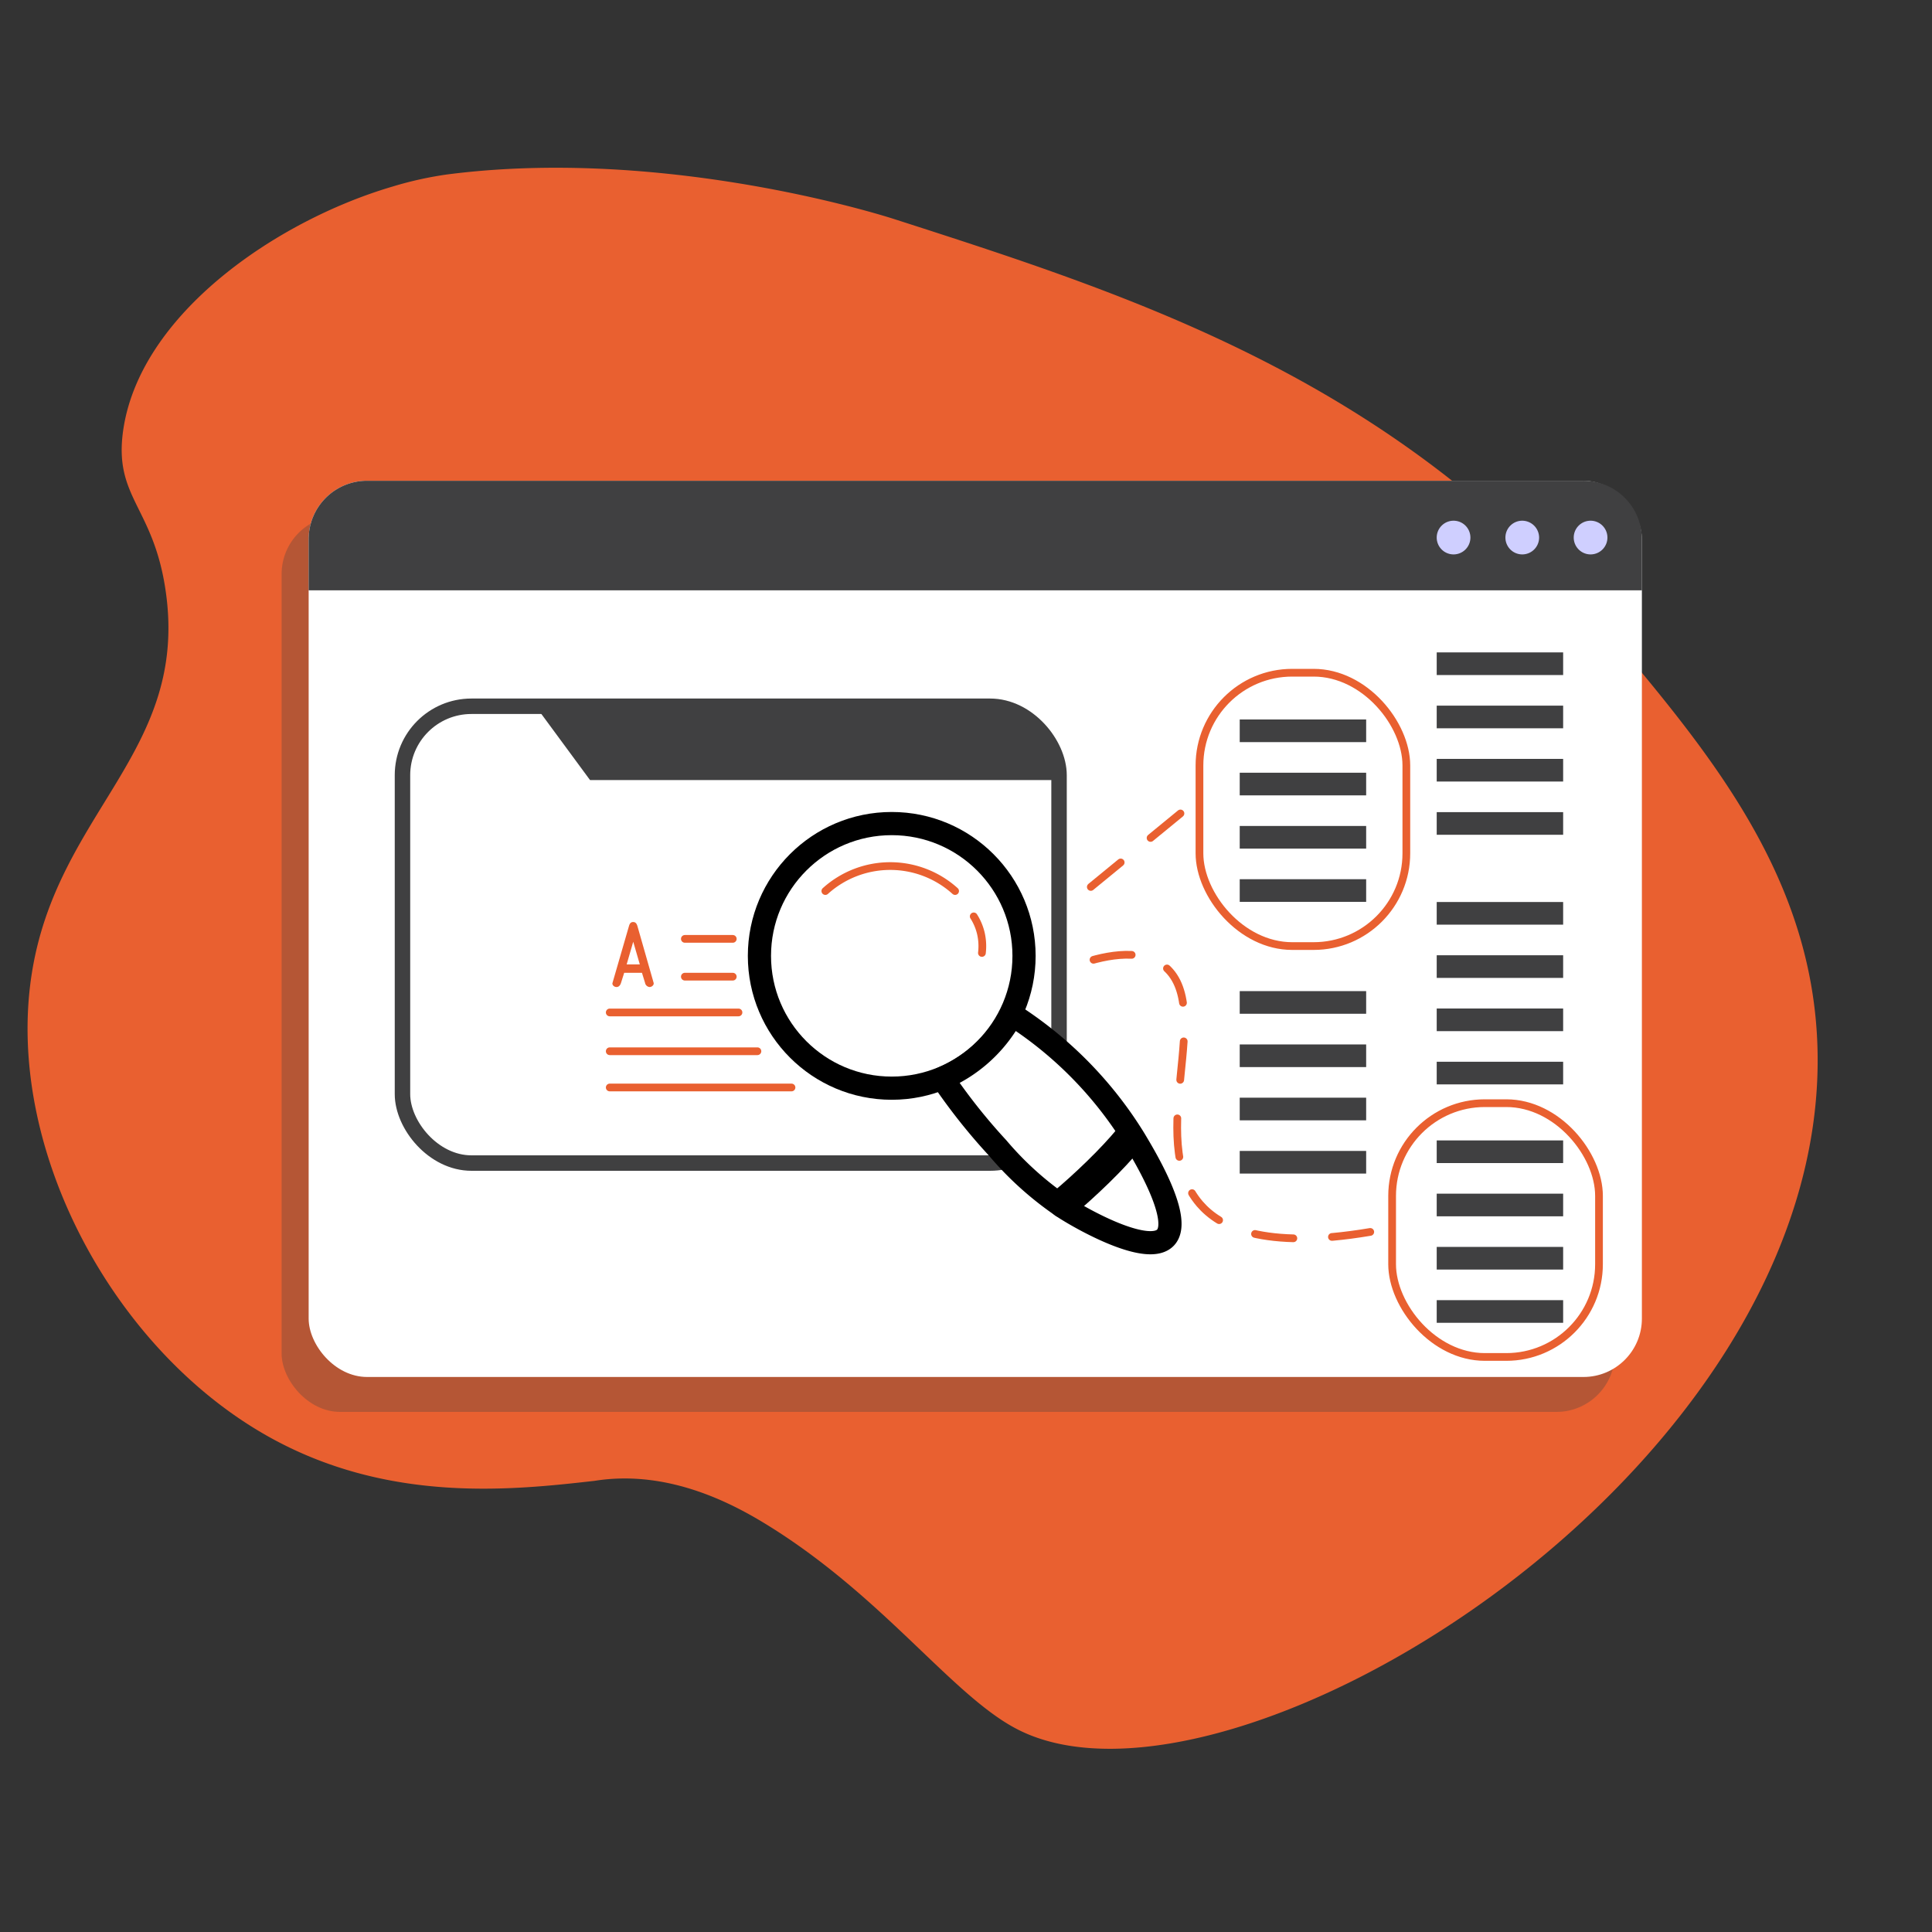<svg xmlns="http://www.w3.org/2000/svg" viewBox="0 0 250 250"><rect x="0" y="0" width="250" height="250" fill="#333333" stroke="none"/><defs><style>.cls-1{isolation:isolate;}.cls-2{fill:#e96030;}.cls-3{opacity:0.56;}.cls-4,.cls-6{fill:#404041;}.cls-4{opacity:0.55;mix-blend-mode:multiply;}.cls-12,.cls-5{fill:#fff;}.cls-7{fill:#cfcfff;}.cls-10,.cls-11,.cls-13,.cls-8,.cls-9{fill:none;}.cls-8,.cls-9{stroke:#e96030;}.cls-11,.cls-12,.cls-13,.cls-8,.cls-9{stroke-linecap:round;stroke-linejoin:round;}.cls-9{stroke-dasharray:5;}.cls-10{stroke:#404041;stroke-miterlimit:10;stroke-width:2px;}.cls-11,.cls-12,.cls-13{stroke:#000;}.cls-11,.cls-12{stroke-width:3px;}.cls-13{stroke-width:4px;}</style></defs><title>Artboard 1 copy 3</title><g class="cls-1"><g id="OBJECTS"><path class="cls-2" d="M21.43,76.42C24.5,97.36,7.27,105,4.07,126.26c-3.36,22.32,10.48,48.27,30.57,59.58,15.51,8.74,31.56,7,42.3,5.78h0c9.66-1.54,18.12,3.08,22.57,5.85,14.91,9.27,23.78,22,32.12,26.29,27.4,14.16,105.15-33.22,103.55-88.22-.65-22.35-14.17-38.38-27.34-54-27.26-32.32-60.67-43.07-92-53.15-4.9-1.58-31.57-9.22-57.95-5.82a46.74,46.74,0,0,0-7.16,1.59c-14.89,4.39-32.67,16.47-34.8,31.59C14.72,64.41,19.84,65.54,21.43,76.42Z"/><g class="cls-3"><rect class="cls-4" x="36.44" y="66.73" width="172.52" height="115.97" rx="7.56" ry="7.56"/></g><rect class="cls-5" x="39.94" y="62.21" width="172.52" height="115.97" rx="7.56" ry="7.56"/><path class="cls-6" d="M204.9,62.21H47.5a7.56,7.56,0,0,0-7.56,7.56v6.62H212.46V69.77A7.55,7.55,0,0,0,204.9,62.21Z"/><path class="cls-7" d="M190.27,69.56a2.18,2.18,0,1,1-2.18-2.18A2.18,2.18,0,0,1,190.27,69.56Z"/><path class="cls-7" d="M199.16,69.56A2.18,2.18,0,1,1,197,67.38,2.19,2.19,0,0,1,199.16,69.56Z"/><path class="cls-7" d="M208,69.56a2.18,2.18,0,1,1-2.18-2.18A2.18,2.18,0,0,1,208,69.56Z"/><rect class="cls-6" x="160.42" y="93.1" width="16.36" height="2.93"/><rect class="cls-6" x="160.42" y="99.99" width="16.36" height="2.93"/><rect class="cls-6" x="160.42" y="106.88" width="16.36" height="2.93"/><rect class="cls-6" x="160.42" y="113.77" width="16.36" height="2.93"/><rect class="cls-6" x="160.42" y="128.25" width="16.36" height="2.93"/><rect class="cls-6" x="160.42" y="135.15" width="16.36" height="2.93"/><rect class="cls-6" x="160.42" y="142.04" width="16.36" height="2.93"/><rect class="cls-6" x="160.42" y="148.93" width="16.36" height="2.93"/><rect class="cls-6" x="185.91" y="116.72" width="16.36" height="2.93"/><rect class="cls-6" x="185.91" y="123.61" width="16.36" height="2.93"/><rect class="cls-6" x="185.91" y="130.5" width="16.36" height="2.93"/><rect class="cls-6" x="185.91" y="137.39" width="16.36" height="2.93"/><rect class="cls-6" x="185.91" y="147.57" width="16.36" height="2.93"/><rect class="cls-6" x="185.91" y="154.46" width="16.36" height="2.93"/><rect class="cls-6" x="185.91" y="161.35" width="16.36" height="2.93"/><rect class="cls-6" x="185.91" y="168.24" width="16.36" height="2.93"/><rect class="cls-6" x="185.91" y="84.42" width="16.36" height="2.93"/><rect class="cls-6" x="185.91" y="91.31" width="16.36" height="2.93"/><rect class="cls-6" x="185.91" y="98.2" width="16.36" height="2.93"/><rect class="cls-6" x="185.91" y="105.09" width="16.36" height="2.93"/><rect class="cls-8" x="155.21" y="87.05" width="26.77" height="35.37" rx="12" ry="12"/><rect class="cls-8" x="180.14" y="142.75" width="26.77" height="32.84" rx="12" ry="12"/><path class="cls-9" d="M177.31,159.41c-13.93,2.35-19.51-.67-22.06-3.63-7.3-8.48,2.27-25.57-4.71-30.86-3.18-2.42-8.17-1.14-11.33,0"/><line class="cls-9" x1="152.75" y1="105.26" x2="139.21" y2="116.36"/><path class="cls-6" d="M136.24,100.94H76.35L69.9,92.18l55.66,0c.81,0,1.61,0,2.42,0a13.51,13.51,0,0,1,3.56.19,6.14,6.14,0,0,1,1.08.31,5.93,5.93,0,0,1,2.62,2.17,7.27,7.27,0,0,1,1,3.89,7.84,7.84,0,0,1,0,1Z"/><path class="cls-2" d="M81.38,119.86c.08-.29.2-.55.55-.55s.48.27.56.55l2.09,7.32c.07.26-.22.54-.52.54a.65.65,0,0,1-.59-.54l-.4-1.3h-2.3l-.41,1.3c-.08.26-.25.54-.58.54s-.6-.28-.52-.54Zm.56,2h0l-.85,2.93h1.7Z"/><line class="cls-8" x1="88.62" y1="121.49" x2="94.82" y2="121.49"/><line class="cls-8" x1="88.62" y1="126.38" x2="94.82" y2="126.38"/><line class="cls-8" x1="78.9" y1="131.01" x2="95.56" y2="131.01"/><line class="cls-8" x1="78.9" y1="136.03" x2="98.01" y2="136.03"/><line class="cls-8" x1="78.9" y1="140.72" x2="102.42" y2="140.72"/><rect class="cls-10" x="52.08" y="91.39" width="84.96" height="59.11" rx="8.92" ry="8.92"/><circle class="cls-11" cx="115.39" cy="123.69" r="17.12"/><path class="cls-8" d="M106.8,115.3a12.52,12.52,0,0,1,16.79,0"/><path class="cls-8" d="M126,118.58a7.16,7.16,0,0,1,.92,2.17,7.38,7.38,0,0,1,.14,2.56"/><path class="cls-12" d="M150.8,160.16c-2.17,2.22-9.81-1.83-12.88-3.76a41.85,41.85,0,0,1-8.83-7.86,76.35,76.35,0,0,1-7.14-9,18.39,18.39,0,0,0,9-8.25,50.54,50.54,0,0,1,15.87,16.16C148.14,149.66,153.08,157.82,150.8,160.16Z"/><path class="cls-13" d="M137.69,155.65c1.28-1.08,2.78-2.42,4.4-4s2.94-3,4-4.28"/></g></g></svg>